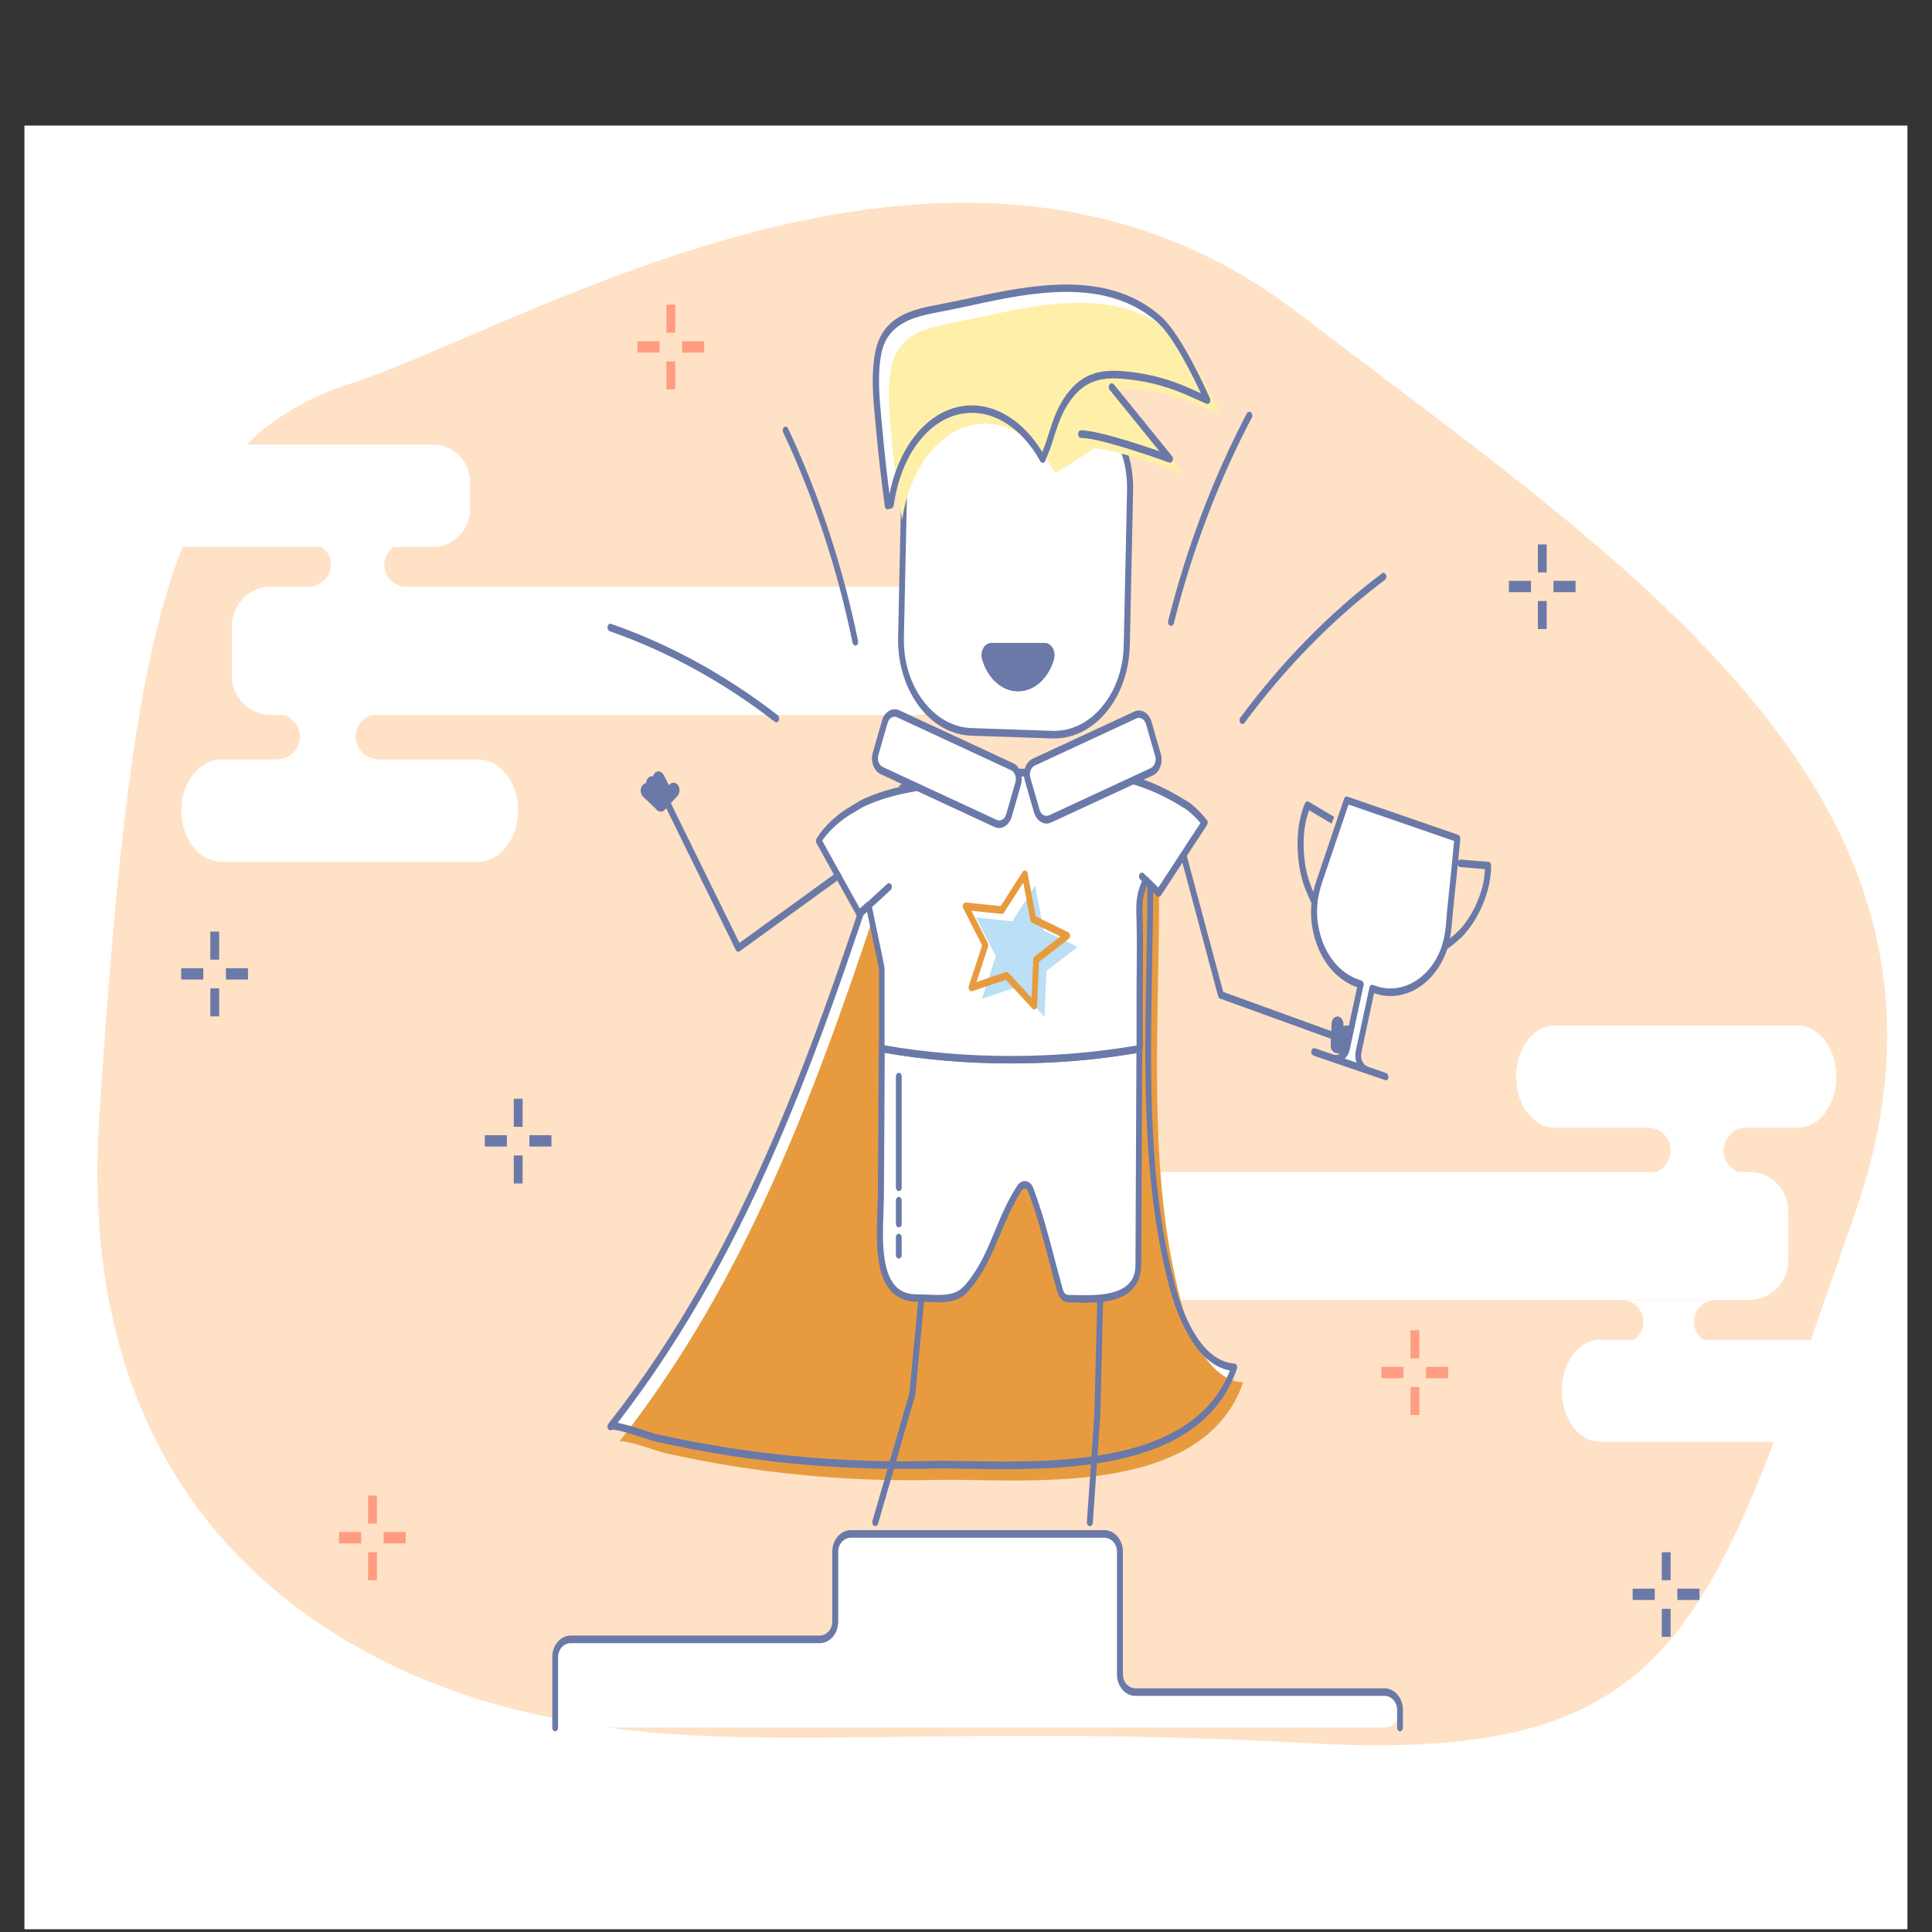 <?xml version="1.0" encoding="utf-8"?>
<!-- Generator: Adobe Illustrator 19.2.0, SVG Export Plug-In . SVG Version: 6.00 Build 0)  -->
<svg version="1.1" xmlns="http://www.w3.org/2000/svg" xmlns:xlink="http://www.w3.org/1999/xlink" x="0px" y="0px"
	 viewBox="0 0 1400 1400" style="enable-background:new 0 0 1400 1400;" xml:space="preserve">
<rect x="0" y="0" width="1400" height="1400" fill="#333333" stroke="none"/>
<style type="text/css">
	.st0{fill:#FFFFFF;}
	.st1{fill:#FFE1C5;}
	.st2{fill:#6A79A8;}
	.st3{fill:#E89B3E;}
	.st4{fill:#FFF0A9;}
	.st5{fill:#BBDFF5;}
	.st6{fill:#FF9C81;}
</style>
<g id="_x2014_ÎÓÈ_x5F_1_x5F_1_x5F_">
	<g id="XMLID_32_">
		<rect x="17.7" y="91" class="st0" width="1364.5" height="1307"/>
	</g>
	<g>
		<path class="st1" d="M405.1,1245.7c-27.5-5.7-357.5-56.9-333.2-434.9S126.8,319.2,255,277.6C383.3,236,695.2,39.2,939.9,226.3
			s508.8,354.9,404,653.7c-104.8,298.8-122,398.4-395.4,383.2S535.7,1272.8,405.1,1245.7z"/>
	</g>
	<g id="XMLID_28_">
		<g id="XMLID_36_">
			<path class="st0" d="M196.4,425.1h467.3c15.6,0,28.4,12.8,28.4,28.4v36.2c0,15.6-12.8,28.4-28.4,28.4H196.4
				c-15.6,0-28.4-12.8-28.4-28.4v-36.2C168,437.9,180.7,425.1,196.4,425.1z"/>
		</g>
		<g id="XMLID_35_">
			<path class="st0" d="M160.6,550.3h185.7c16.1,0,29.2,16.7,29.2,37.1l0,0c0,20.4-13.2,37.1-29.2,37.1H160.6
				c-16.1,0-29.2-16.7-29.2-37.1l0,0C131.3,567,144.5,550.3,160.6,550.3z"/>
		</g>
		<g id="XMLID_34_">
			<path class="st0" d="M123.8,322.1h189.7c15,0,27.2,12.2,27.2,27.2v19.8c0,15-12.2,27.2-27.2,27.2H123.8
				c-15,0-27.2-12.2-27.2-27.2v-19.8C96.6,334.4,108.8,322.1,123.8,322.1z"/>
		</g>
		<g id="XMLID_33_">
			<path class="st0" d="M223.4,393.4c9.1,0,16.4,7.1,16.4,15.9s-7.3,15.9-16.4,15.9h71.5c-9.1,0-16.4-7.1-16.4-15.9
				s7.3-15.9,16.4-15.9H223.4z"/>
		</g>
		<g id="XMLID_30_">
			<path class="st0" d="M200.2,517.2c9.4,0,17.1,7.4,17.1,16.6s-7.7,16.6-17.1,16.6h74.6c-9.4,0-17.1-7.4-17.1-16.6
				s7.7-16.6,17.1-16.6H200.2z"/>
		</g>
	</g>
	<g id="XMLID_8_">
		<g id="XMLID_27_">
			<path class="st0" d="M1267.5,942H825.9c-15.6,0-28.4-12.8-28.4-28.4v-36c0-15.6,12.8-28.4,28.4-28.4h441.6
				c15.6,0,28.4,12.8,28.4,28.4v36C1295.9,929.2,1283.1,942,1267.5,942z"/>
		</g>
		<g id="XMLID_14_">
			<path class="st0" d="M1302.9,817.2h-176.5c-15.3,0-27.8-16.7-27.8-37l0,0c0-20.4,12.5-37,27.8-37h176.5c15.3,0,27.8,16.7,27.8,37
				l0,0C1330.7,800.5,1318.2,817.2,1302.9,817.2z"/>
		</g>
		<g id="XMLID_13_">
			<path class="st0" d="M1336,1044.8h-176.5c-15.3,0-27.8-16.7-27.8-37l0,0c0-20.4,12.5-37,27.8-37H1336c15.3,0,27.8,16.7,27.8,37
				l0,0C1363.8,1028.1,1351.2,1044.8,1336,1044.8z"/>
		</g>
		<g id="XMLID_10_">
			<path class="st0" d="M1243.2,973.7c-8.6,0-15.6-7.1-15.6-15.8c0-8.7,7-15.8,15.6-15.8h-68c8.6,0,15.6,7.1,15.6,15.8
				c0,8.7-7,15.8-15.6,15.8H1243.2z"/>
		</g>
		<g id="XMLID_9_">
			<path class="st0" d="M1265.3,850.2c-9,0-16.3-7.4-16.3-16.5s7.3-16.5,16.3-16.5h-71c9,0,16.3,7.4,16.3,16.5s-7.3,16.5-16.3,16.5
				H1265.3z"/>
		</g>
	</g>
	<g>
		<g>
			<path class="st0" d="M1003.2,1251.9H413.5c-6.2,0-11.2-5.8-11.2-12.9v-38.2c0-7.1,5-12.9,11.2-12.9H594c6.2,0,11.2-5.8,11.2-12.9
				v-50.7c0-7.1,5-12.9,11.2-12.9h183.8c6.2,0,11.2,5.8,11.2,12.9v88.9c0,7.1,5,12.9,11.2,12.9h180.4c6.2,0,11.2,5.8,11.2,12.9l0,0
				C1014.5,1246.1,1009.4,1251.9,1003.2,1251.9z"/>
		</g>
		<g>
			<path class="st2" d="M1014.5,1254.6c-1.2,0-2.1-1.2-2.1-2.7V1239c0-5.6-4.1-10.1-9.1-10.1H822.8c-7.4,0-13.4-7-13.4-15.6v-88.9
				c0-5.6-4.1-10.1-9.1-10.1H616.5c-5,0-9.1,4.6-9.1,10.1v50.7c0,8.6-6,15.6-13.4,15.6H413.5c-5,0-9.1,4.6-9.1,10.1v51.1
				c0,1.5-1,2.7-2.1,2.7c-1.2,0-2.1-1.2-2.1-2.7v-51.1c0-8.6,6-15.6,13.4-15.6H594c5,0,9.1-4.6,9.1-10.1v-50.7
				c0-8.6,6-15.6,13.4-15.6h183.8c7.4,0,13.4,7,13.4,15.6v88.9c0,5.6,4.1,10.1,9.1,10.1h180.4c7.4,0,13.4,7,13.4,15.6v12.9
				C1016.6,1253.4,1015.6,1254.6,1014.5,1254.6z"/>
		</g>
	</g>
	<g>
		<g>
			<path class="st2" d="M900.4,524.6c-0.5,0-1.1-0.2-1.5-0.7c-0.9-1-0.9-2.8-0.1-3.9c30.2-40.7,64.7-75.9,102.6-104.5
				c1-0.8,2.3-0.3,2.9,1c0.6,1.3,0.3,3-0.8,3.7c-37.5,28.3-71.7,63.1-101.6,103.5C901.5,524.3,900.9,524.6,900.4,524.6z"/>
		</g>
		<g>
			<path class="st2" d="M848.6,453.5c-0.2,0-0.4,0-0.7-0.1c-1.1-0.5-1.8-2-1.4-3.4c13.4-53.3,32.6-103.9,57-150.4
				c0.7-1.3,2-1.6,3-0.8c1,0.8,1.3,2.5,0.6,3.8c-24.2,46.1-43.3,96.3-56.5,149.1C850.3,452.8,849.5,453.5,848.6,453.5z"/>
		</g>
		<g>
			<path class="st2" d="M619.9,467.8c-1,0-1.8-0.8-2.1-2c-11-53.6-28-105-50.3-152.6c-0.6-1.3-0.3-3,0.7-3.7c1-0.8,2.3-0.3,2.9,1
				c22.5,48.1,39.6,99.9,50.7,154c0.3,1.5-0.4,2.9-1.5,3.3C620.3,467.8,620.1,467.8,619.9,467.8z"/>
		</g>
		<g>
			<path class="st2" d="M562.5,523.4c-0.4,0-0.8-0.1-1.1-0.4c-37.3-28.9-77.5-50.9-119.6-65.6c-1.1-0.4-1.8-1.9-1.5-3.4
				c0.3-1.5,1.5-2.3,2.6-1.9c42.5,14.8,83.1,37.1,120.7,66.2c1,0.8,1.3,2.5,0.7,3.8C564,522.9,563.3,523.4,562.5,523.4z"/>
		</g>
	</g>
	<g>
		<g>
			<g>
				<path class="st0" d="M653.6,570.9c-55.5,170.3-105.9,328.9-211.2,462.9c2.1-2.6,29.8,7.5,32.9,8.1
					c65.1,14.6,130.7,21,196.8,19.5c60.3-1.3,192.8,14.8,222.4-70.6c-23-1.6-37.6-30.9-44.8-57.8c-25.3-94-15.8-200.9-16.1-298.5
					c0-2.2-0.2-64.7-0.2-64.7C833.3,569.8,653.6,570.9,653.6,570.9z"/>
			</g>
			<g>
				<path class="st3" d="M659.9,582C604.4,752.3,554,910.9,448.7,1044.8c2.1-2.6,29.8,7.5,32.9,8.1c65.1,14.6,130.7,21,196.8,19.5
					c60.3-1.3,192.8,14.8,222.4-70.6c-23-1.6-37.6-30.9-44.8-57.8c-25.3-94-15.8-200.9-16.1-298.5c0-2.2-0.2-64.7-0.2-64.7
					C839.6,580.8,659.9,582,659.9,582z"/>
			</g>
			<g>
				<path class="st2" d="M727.8,1064.6c-9.3,0-18.2-0.1-26.6-0.3c-10.6-0.2-20.7-0.3-29.1-0.1c-66.3,1.5-132.6-5.1-197.2-19.6
					c-0.8-0.2-2.5-0.7-5.8-1.8c-6.2-2-22.5-7.4-25.6-6.7c-0.8,0.7-1.9,0.5-2.7-0.4c-0.8-1.1-0.8-2.8,0-3.9
					C543.8,901,594.6,745.1,648.3,580.1l3.3-10.2c0.3-1,1.1-1.7,2-1.7c179.7-1.1,179.7-1.1,179.7-1.1c1.2,0,2.1,1.2,2.1,2.7
					c0,0,0,0,0,0.1c0,0.9,0.1,21.5,0.2,61.1l0,3.5c0.1,21.3-0.3,43.4-0.7,64.8c-1.5,78.5-3,159.8,16.7,232.8
					c4.4,16.2,17.3,54.2,42.9,56c0.7,0,1.3,0.5,1.7,1.3c0.4,0.8,0.4,1.7,0.1,2.5C873.7,1057.6,792.8,1064.6,727.8,1064.6z
					 M680.7,1058.6c6.4,0,13.3,0.1,20.6,0.2c65.2,1,163.2,2.6,190-65.7c-26.1-4.6-39.1-42.7-43.6-59.3c-19.9-74-18.4-155.7-17-234.7
					c0.4-21.4,0.8-43.5,0.7-64.7l-0.2-57c0-2.1,0-3.7,0-4.9L655,573.7l-2.8,8.5C599,745.8,548.7,900.4,447.6,1031
					c4.2,0.8,11.1,2.8,22.6,6.5c2.6,0.8,4.8,1.6,5.5,1.7c64.3,14.4,130.3,21,196.3,19.5C674.7,1058.7,677.6,1058.6,680.7,1058.6z
					 M443.9,1035.7C443.9,1035.7,443.9,1035.7,443.9,1035.7C443.9,1035.7,443.9,1035.7,443.9,1035.7z"/>
			</g>
		</g>
		<g id="XMLID_12_">
			<path class="st2" d="M789.8,1105.9c-0.1,0-0.1,0-0.2,0c-1.2-0.1-2.1-1.5-2-3l5.5-79.3l2-82.6c0-1.5,1-2.6,2.1-2.6c0,0,0,0,0.1,0
				c1.2,0,2.1,1.3,2.1,2.8l-2,82.7c0,0.1,0,0.1,0,0.2l-5.5,79.3C791.9,1104.8,790.9,1105.9,789.8,1105.9z"/>
		</g>
		<g id="XMLID_11_">
			<path class="st2" d="M634.2,1105.9c-0.2,0-0.5-0.1-0.7-0.2c-1.1-0.5-1.7-2.1-1.3-3.5l26.8-92.7l6.5-69.2c0.1-1.5,1.2-2.6,2.4-2.4
				c1.2,0.2,2,1.5,1.9,3l-6.5,69.5c0,0.2-0.1,0.4-0.1,0.6l-26.9,93C635.9,1105.2,635.1,1105.9,634.2,1105.9z"/>
		</g>
		<g>
			<g id="XMLID_6_">
				<path class="st0" d="M638.3,867.4c-0.2,22.4-5.7,63.9,17.4,71.9c4,1.4,8.1,1.4,12.3,1.4c9.2,0,20.8,2.2,29.1-4.1
					c2-1.5,3.7-3.4,5.3-5.4c17.4-21.2,21.1-47,36.6-70.5c2.2-3.3,6.4-2.7,7.9,1.2c8.7,22.8,14.2,47.5,20.8,71.3
					c1.4,5,2.9,7.8,7.2,7.8c15.8-0.1,50,3.6,50.1-24.5l0.7-156.6c-28.9,5.1-60.5,8-93.2,8c-33,0-64.4-2.9-93.5-8.1
					C638.9,759.8,638.6,831.7,638.3,867.4z"/>
				<path class="st2" d="M786.1,944c-2.1,0-4.2,0-6-0.1c-1.9,0-3.6-0.1-5.2-0.1c0,0,0,0-0.1,0c-6,0-7.9-5-9.2-9.6
					c-1.8-6.4-3.5-12.9-5.1-19.2c-4.5-17.3-9.2-35.3-15.6-51.9c-0.4-1-1.1-1.7-2-1.8c-0.9-0.1-1.7,0.3-2.3,1.1
					c-6.8,10.3-11.3,21.3-15.8,31.9c-5.5,13.2-11.1,26.8-21,38.8c-1.7,2.1-3.5,4.2-5.7,5.8c-7.2,5.4-16.4,5-24.5,4.6
					c-2-0.1-3.9-0.2-5.7-0.2c-0.1,0-0.3,0-0.4,0c-4.1,0-8.3,0-12.4-1.5c-21.5-7.5-20.2-40.2-19.3-64.1c0.1-3.8,0.3-7.3,0.3-10.5
					c0.3-35.3,0.7-106.9,0.7-107.6c0-0.8,0.3-1.5,0.7-2c0.5-0.5,1.1-0.7,1.7-0.6c29.8,5.3,61.1,8.1,93.2,8.1
					c32.1,0,63.4-2.7,92.9-7.9c0.6-0.1,1.2,0.1,1.7,0.6c0.5,0.5,0.7,1.3,0.7,2.1l-0.7,156.6c0,6.6-1.8,12.1-5.2,16.3
					C814,942.8,798.5,944,786.1,944z M775.3,938.4c1.5,0,3.1,0,4.8,0.1c12.3,0.2,30.9,0.5,38.8-9.4c2.6-3.2,3.9-7.3,3.9-12.5
					l0.7-153.5c-29,5-59.7,7.5-91.1,7.5c-31.4,0-62.1-2.6-91.3-7.7c-0.1,14.2-0.3,73.4-0.6,104.5l0,0c0,3.2-0.2,6.9-0.3,10.7
					c-0.8,22.1-2,52.3,16.1,58.6c3.7,1.3,7.8,1.3,11.7,1.3c0,0,0,0,0,0c1.9,0,3.8,0.1,5.8,0.2c7.9,0.3,16.1,0.7,22.2-3.9
					c1.7-1.3,3.2-2.9,4.9-5c9.3-11.4,14.6-24,20.1-37.4c4.5-10.9,9.2-22.1,16.3-32.9c1.5-2.3,3.8-3.4,6.1-3.1
					c2.3,0.4,4.3,2.2,5.3,4.9c6.4,16.9,11.2,35,15.8,52.5c1.6,6.3,3.4,12.8,5.1,19.1c1.3,4.8,2.3,6,5.1,6
					C774.9,938.4,775.1,938.4,775.3,938.4z M638.3,867.4L638.3,867.4L638.3,867.4z"/>
			</g>
			<g id="XMLID_5_">
				<path class="st2" d="M651.3,912c-1.2,0-2.1-1.2-2.1-2.7v-12.6c0-1.5,1-2.7,2.1-2.7c1.2,0,2.1,1.2,2.1,2.7v12.6
					C653.5,910.8,652.5,912,651.3,912z"/>
			</g>
			<g id="XMLID_4_">
				<path class="st2" d="M651.3,889.4c-1.2,0-2.1-1.2-2.1-2.7v-16.7c0-1.5,1-2.7,2.1-2.7c1.2,0,2.1,1.2,2.1,2.7v16.7
					C653.5,888.2,652.5,889.4,651.3,889.4z"/>
			</g>
			<g id="XMLID_3_">
				<path class="st2" d="M651.3,863.1c-1.2,0-2.1-1.2-2.1-2.7v-80.3c0-1.5,1-2.7,2.1-2.7c1.2,0,2.1,1.2,2.1,2.7v80.3
					C653.5,861.9,652.5,863.1,651.3,863.1z"/>
			</g>
		</g>
		<g>
			<g>
				<path class="st0" d="M872.7,596.2c0,0-5.7-7.3-11.9-11.9l0,0c0,0-0.1,0-0.1-0.1c-0.6-0.5-1.2-0.9-1.9-1.3l0,0.1
					c-18.4-11.8-40.8-20.9-61.3-21.2c-7.2-0.1-14.3-0.3-21.5-0.6c-1.9-0.1-3.7-0.2-5.6-0.3c-4.3-0.2-8.7-0.4-13-0.5
					c-11.9-0.4-23.9-1.1-35.7,0.8c-6.1,1-12.3,2-18.4,3c-5.9,0.9-12.2,2.9-18.1,2.9c-9.7,1.6-19.5,3-29.2,5
					c-10.9,2.3-21.8,5.4-32.2,10.6l-5.8,3.5l0,0c-0.7,0.4-1.4,0.8-2.1,1.2l-0.9,0.5c0,0,0,0,0,0c-15.6,9.9-21.9,21.2-21.9,21.2
					l29.5,53.1l6.8-6.2c5,24,9.5,45.3,9.5,45.9v57.8c29.1,5.2,60.7,8.1,93.7,8.1c32.7,0,64.1-2.8,93-8l0-0.1c0-13.3-0.1-26.5,0-39.8
					c0-17.4,0.4-34.7,0-52.1c-0.1-6.6-0.6-13.3,0.8-19.7c0.3-1.4,0.7-2.7,1.1-4c0.8-2.2,1.7-4.4,2.7-6.5l9.2,9.3L872.7,596.2z"/>
				<path class="st2" d="M732.7,770.6c-32.4,0-64-2.7-94-8.1c-1.1-0.2-1.8-1.3-1.8-2.7v-57.5c-0.2-1.3-1.7-8.7-8.6-41.6l-4.2,3.9
					c-0.5,0.4-1,0.6-1.6,0.5c-0.6-0.1-1.1-0.5-1.4-1.1l-29.5-53.1c-0.5-0.9-0.5-2.2,0-3.1c0.3-0.5,6.7-11.9,22.4-22
					c0.1-0.1,0.2-0.1,0.3-0.2l0.9-0.5c0.7-0.4,1.4-0.8,2.1-1.3l5.8-3.5c0,0,0.1,0,0.1-0.1c9.1-4.6,19.5-8,32.6-10.8
					c7.5-1.6,15.2-2.8,22.7-4c2.2-0.3,4.4-0.7,6.6-1.1c0.1,0,0.2,0,0.3,0c3.8,0,7.8-0.9,11.8-1.7c2-0.4,4-0.9,6-1.2l18.4-3
					c10.9-1.8,22.1-1.4,32.9-1l3.1,0.1c4.4,0.2,8.7,0.3,13.1,0.5l5.6,0.3c6.4,0.3,13.4,0.5,21.4,0.6c25.3,0.4,49.4,13.4,61.8,21.3
					c0.2,0,0.3,0.1,0.5,0.2c0.6,0.4,1.2,0.8,2,1.4c0.1,0,0.1,0.1,0.2,0.1c6.4,4.7,12,12,12.3,12.3c0.8,1,0.8,2.6,0.1,3.7l-33.2,50.8
					c-0.7,1.1-2.1,1.3-3,0.4l-7.3-7.3c-0.5,1.2-1,2.4-1.3,3.5c-0.4,1.3-0.8,2.5-1,3.7c-1.1,5-1,10.2-0.8,15.7c0,1.1,0.1,2.1,0.1,3.2
					c0.2,12.1,0.1,24.4,0.1,36.2c0,5.3-0.1,10.6-0.1,15.9c0,6.6,0,13.3,0,19.9c0,6.6,0,13.3,0,19.9c0,0,0,0.1,0,0.2
					c-0.1,1.3-0.8,2.4-1.8,2.6C796.2,768,764.8,770.6,732.7,770.6z M641.1,757.5c29.2,5.1,60,7.7,91.6,7.7c31.3,0,61.8-2.6,90.9-7.6
					c0-5.8,0-11.7,0-17.6c0-6.6,0-13.3,0-19.9c0-5.3,0-10.6,0.1-16c0.1-11.8,0.2-24.1-0.1-36.1c0-1,0-2.1-0.1-3.1
					c-0.2-5.7-0.3-11.5,1-17.4c0.3-1.4,0.7-2.9,1.2-4.3c0.7-2.1,1.6-4.4,2.8-6.8c0.3-0.7,0.8-1.1,1.5-1.3c0.6-0.1,1.2,0.1,1.7,0.5
					l7.6,7.6l30.6-46.8c-2-2.4-6-6.7-10.1-9.8c0,0,0,0-0.1,0c0,0,0,0,0,0c-0.4-0.3-0.9-0.6-1.3-0.9c-0.2,0-0.3-0.1-0.5-0.2
					c-20.3-13-42.3-20.7-60.3-21c-8-0.1-15.1-0.3-21.5-0.6l-5.6-0.3c-4.3-0.2-8.7-0.4-13-0.5l-3.2-0.1c-10.6-0.4-21.6-0.8-32.2,0.9
					l-18.4,3c-1.9,0.3-3.8,0.7-5.8,1.1c-4.1,0.9-8.3,1.8-12.4,1.8c-2.2,0.3-4.3,0.7-6.5,1c-7.4,1.2-15,2.4-22.5,3.9
					c-12.8,2.7-22.9,6-31.7,10.4l-5.8,3.5c-0.7,0.4-1.4,0.8-2.1,1.2l-0.7,0.4c-0.1,0-0.1,0.1-0.2,0.1c-11.7,7.4-18,15.6-20.2,18.9
					l27.3,49.2l5-4.6c0.6-0.5,1.3-0.7,2-0.4s1.2,1,1.4,1.9c9.5,45.4,9.5,46,9.5,46.6V757.5z"/>
			</g>
			<g>
				<path class="st2" d="M622.7,665.1c-0.7,0-1.3-0.4-1.7-1.1c-0.7-1.2-0.5-2.9,0.5-3.8l21.4-19.7c1-0.9,2.3-0.6,3,0.6
					s0.5,2.9-0.5,3.8L624,664.6C623.6,664.9,623.2,665.1,622.7,665.1z"/>
			</g>
			<g>
				<path class="st2" d="M839.5,649.8c-0.5,0-0.9-0.2-1.3-0.6l-12-12c-0.9-0.9-1.1-2.6-0.4-3.8c0.7-1.2,2.1-1.4,3-0.5l12,12
					c0.9,0.9,1.1,2.6,0.4,3.8C840.8,649.4,840.2,649.8,839.5,649.8z"/>
			</g>
			<g>
				<g id="XMLID_68_">
					<path class="st0" d="M834.6,559.2L761,593.4c-3.9,1.8-8.2-0.7-9.6-5.7l-6.7-23.3c-1.4-4.9,0.6-10.4,4.5-12.2l73.7-34.2
						c3.9-1.8,8.2,0.7,9.6,5.7l6.7,23.3C840.5,552,838.5,557.4,834.6,559.2z"/>
					<path class="st2" d="M758.4,596.8c-3.9,0-7.6-3.1-9.1-8l-6.7-23.3c-1.8-6.3,0.8-13.4,5.7-15.7l73.7-34.2c5-2.3,10.6,1,12.4,7.3
						l6.7,23.3c0.9,3.1,0.8,6.4-0.3,9.4c-1.1,3-3,5.2-5.4,6.3L761.7,596C760.6,596.5,759.5,596.8,758.4,596.8z M825.3,520.2
						c-0.6,0-1.2,0.1-1.8,0.4l-73.7,34.2c-2.8,1.3-4.2,5.2-3.2,8.7l6.7,23.3c1,3.5,4.1,5.3,6.9,4l73.7-34.2c1.3-0.6,2.4-1.9,3-3.5
						c0.6-1.6,0.7-3.5,0.2-5.2l-6.7-23.3C829.6,521.9,827.5,520.2,825.3,520.2z"/>
				</g>
				<g id="XMLID_67_">
					<path class="st0" d="M638.9,558.4l82.5,38.3c3.9,1.8,8.2-0.7,9.6-5.7l6.7-23.3c1.4-4.9-0.6-10.4-4.5-12.2l-82.5-38.3
						c-3.9-1.8-8.2,0.7-9.6,5.7l-6.7,23.3C633,551.1,635.1,556.5,638.9,558.4z"/>
					<path class="st2" d="M724,600c-1.1,0-2.2-0.2-3.3-0.7l-82.5-38.3l0,0c-5-2.3-7.6-9.4-5.7-15.7l6.7-23.3
						c1.8-6.3,7.4-9.6,12.4-7.3l82.5,38.3c2.4,1.1,4.4,3.4,5.4,6.3c1.1,3,1.2,6.3,0.3,9.4l-6.7,23.3C731.6,596.9,727.9,600,724,600z
						 M639.7,555.8l82.5,38.3c2.8,1.3,5.9-0.5,6.9-4l6.7-23.3c0.5-1.7,0.4-3.6-0.2-5.2c-0.6-1.6-1.7-2.9-3-3.5l-82.5-38.3
						c-2.8-1.3-5.9,0.5-6.9,4l-6.7,23.3C635.5,550.6,636.9,554.5,639.7,555.8L639.7,555.8z"/>
				</g>
			</g>
		</g>
		<g>
			<g>
				<g id="XMLID_56_">
					<path class="st0" d="M762.5,532.4l-58.6-2c-29-1-51.8-31.7-51-68.5l2.4-112c0.8-36.8,24.9-65.8,53.9-64.8l58.6,2
						c29,1,51.8,31.7,51,68.5l-2.4,112C815.7,504.4,791.5,533.4,762.5,532.4z"/>
				</g>
				<g id="XMLID_57_">
					<path class="st2" d="M764,535.1c-0.5,0-1,0-1.5,0l-58.6-2c-14.6-0.5-28.2-8.2-38.2-21.7c-10-13.5-15.3-31.1-14.9-49.6l2.4-112
						c0.4-18.5,6.5-35.8,17.1-48.5c10.6-12.7,24.5-19.5,39.1-19l58.6,2c14.6,0.5,28.2,8.2,38.2,21.7c10,13.5,15.3,31.1,14.9,49.6
						l-2.4,112c-0.4,18.5-6.5,35.8-17.1,48.5C791.3,528.4,778,535.1,764,535.1z M762.6,529.6c13.5,0.4,26.2-5.7,36-17.5
						c9.8-11.7,15.4-27.6,15.7-44.7l2.4-112c0.4-17.1-4.5-33.3-13.8-45.7c-9.2-12.4-21.7-19.5-35.2-20l-58.6-2
						c-13.4-0.5-26.2,5.7-36,17.5c-9.8,11.7-15.4,27.6-15.7,44.7l-2.4,112c-0.4,17.1,4.5,33.3,13.8,45.7c9.2,12.4,21.7,19.5,35.2,20
						L762.6,529.6z"/>
				</g>
			</g>
			<g>
				<path class="st2" d="M757.1,465.9c4.8,0,8.3,6,6.7,11.7c-3.8,13.6-14,23.4-26.1,23.4c-12,0-22.3-9.8-26.1-23.4
					c-1.6-5.7,1.9-11.7,6.7-11.7C728.7,465.9,746.6,465.9,757.1,465.9z"/>
			</g>
		</g>
		<g>
			<path class="st2" d="M535,689.7c-0.7,0-1.4-0.5-1.8-1.3l-52.5-107c-0.6-1.3-0.3-3,0.7-3.8c1-0.8,2.3-0.4,3,0.9l51.4,104.8
				l70.5-51.1c1-0.7,2.3-0.3,2.9,1c0.6,1.3,0.2,3-0.8,3.7L536,689.3C535.7,689.6,535.3,689.7,535,689.7z"/>
		</g>
		<g>
			<g>
				<path class="st2" d="M478.8,588.1c-0.9,0-1.8-0.4-2.6-1.1l-10.2-9.7c-1.9-1.8-2.3-5.2-0.9-7.6c1.4-2.4,4.1-2.9,6-1.1l10.2,9.7
					c1.9,1.8,2.3,5.2,0.9,7.6C481.4,587.3,480.1,588.1,478.8,588.1z"/>
			</g>
			<g id="XMLID_1_">
				<path class="st2" d="M483.6,582.3c-0.8,0-1.6-0.3-2.3-0.9c-4.7-3.8-10-8-10.8-8.7c-1.9-1.2-2.8-4-2.1-6.6
					c0.7-2.6,2.8-4.1,4.8-3.6c0.3-1,0.9-1.9,1.6-2.6c2-1.7,4.6-1,6,1.5l6.4,12.3c1.1,2.1,0.9,5-0.5,6.8
					C485.8,581.7,484.7,582.3,483.6,582.3z"/>
			</g>
			<g>
				<path class="st2" d="M478.8,588.1c-1.2,0-2.4-0.7-3.3-1.9c-1.5-2.3-1.3-5.7,0.5-7.7l9.3-10c1.8-2,4.5-1.7,6.1,0.6
					c1.5,2.3,1.3,5.7-0.5,7.7l-9.3,10C480.8,587.6,479.8,588.1,478.8,588.1z"/>
			</g>
		</g>
		<g>
			<g>
				<g id="XMLID_7_">
					<path class="st2" d="M968,753.9c-0.2,0-0.4,0-0.6-0.1l-83.3-30.2c-0.7-0.2-1.2-0.9-1.4-1.7l-26.6-99.5c-0.4-1.4,0.2-3,1.3-3.5
						c1.1-0.5,2.3,0.3,2.7,1.7l26.3,98.2l82.2,29.8c1.1,0.4,1.8,1.9,1.5,3.4C969.8,753.1,969,753.9,968,753.9z"/>
				</g>
			</g>
			<g>
				<g>
					<path class="st2" d="M982.1,767.2c-0.3,0-0.7-0.1-1-0.2l-13.5-4.2c-2.3-0.7-3.7-3.7-3.2-6.6c0.6-2.9,2.9-4.7,5.2-4l13.5,4.2
						c2.3,0.7,3.7,3.7,3.2,6.6C985.8,765.5,984,767.2,982.1,767.2z"/>
				</g>
				<g id="XMLID_25_">
					<path class="st2" d="M983,760.3c-0.6,0-1.1-0.1-1.6-0.4c-1.1-0.5-8.7-3.6-13.4-5.5c-2-0.8-3.2-3.2-3-5.8c0.2-2.6,1.9-4.6,4-4.8
						l12.8-1.2c2.4-0.2,4.4,2,4.6,5.1c0.1,1.1-0.1,2.2-0.6,3.1c1.5,1.7,1.9,4.6,0.9,6.9C985.9,759.3,984.4,760.3,983,760.3z"/>
				</g>
				<g>
					<path class="st2" d="M968.6,763c-0.1,0-0.1,0-0.2,0c-2.4-0.1-4.2-2.7-4.1-5.7l0.6-15.5c0.1-3,2.1-5.3,4.5-5.2
						c2.4,0.1,4.2,2.7,4.1,5.7l-0.6,15.5C972.8,760.7,970.9,763,968.6,763z"/>
				</g>
			</g>
		</g>
		<g>
			<g>
				<path class="st0" d="M820.4,272.5c14.1,1.7,27.9,5.7,41.2,11.6l13.2,5.9c0,0-19.3-44.6-34.6-58.3c-26-23.3-59.6-24.9-90.2-21.4
					c-23.7,2.7-47,8.9-70.5,13.3c-16.6,3.2-38.2,7.6-43.1,31.9c-3.6,17.7-1.2,36.1,0.4,54c1.7,19.1,4.8,38.1,7.4,57
					c4.8-34.8,24.9-63.4,50.7-69c23.3-5.1,46.2,9.4,60.5,35.1l27.9-18.1c16,0.3,64.4,18,64.4,18l-49-60.4
					C805.5,271.1,812.6,271.6,820.4,272.5z"/>
			</g>
			<g>
				<path class="st4" d="M829.9,283c14.1,1.7,27.9,5.7,41.2,11.6l13.2,5.9c0,0-19.3-44.6-34.6-58.3c-26-23.3-59.6-24.9-90.2-21.4
					c-23.7,2.7-47,8.9-70.5,13.3c-16.6,3.2-38.2,7.6-43.1,31.9c-3.6,17.7-1.2,36.1,0.4,54c1.7,19.1,4.8,38.1,7.4,57
					c4.8-34.8,24.9-63.4,50.7-69c23.3-5.1,46.2,9.4,60.5,35.1l27.9-18.1c16,0.3,64.4,18,64.4,18l-49-60.4
					C814.9,281.6,822.1,282.1,829.9,283z"/>
			</g>
			<g>
				<path class="st2" d="M645.4,368.6c-0.1,0-0.2,0-0.4,0c-1.2-0.3-1.9-1.7-1.7-3.2c5.2-37.2,25.3-64.9,51.3-70.6
					c23.3-5.1,47.4,8.8,62.7,36.2c0.7,1.2,0.5,2.9-0.5,3.8c-1,0.9-2.3,0.6-3-0.7c-14.3-25.7-36.7-38.7-58.4-34
					c-24.2,5.3-42.9,31.3-47.8,66.2C647.3,367.7,646.4,368.6,645.4,368.6z"/>
			</g>
			<g id="XMLID_18_">
				<path class="st2" d="M643.3,369.2c-1,0-1.9-0.9-2.1-2.3c-2.6-18.9-4.8-38.1-6.5-57.1c-0.2-2-0.4-4.1-0.6-6.2
					c-1.5-16-3-32.6,0.2-48.8c5.3-26.3,28.1-30.7,44.8-33.9c7.6-1.5,15.4-3.1,22.9-4.7c15.6-3.4,31.7-6.8,47.8-8.6
					c25.6-2.9,63-3.8,91.7,21.9c15.5,13.9,34.5,57.4,35.3,59.2c0.4,1,0.3,2.2-0.2,3.1c-0.6,0.9-1.5,1.2-2.4,0.8l-13.2-5.9
					c-13.4-6-27.1-9.8-40.7-11.5c-18.9-2.3-34.4-2.3-47.4,19.2c-4.3,7.1-6.5,14.1-8.9,21.5c-1.8,5.8-3.7,11.8-6.7,18
					c-0.6,1.3-1.9,1.7-2.9,0.9c-1-0.8-1.3-2.5-0.7-3.7c2.8-5.9,4.6-11.7,6.4-17.3c2.4-7.4,4.8-15.1,9.4-22.8
					c14.3-23.7,31.6-23.7,51.2-21.3c14,1.7,28,5.6,41.7,11.8l7.8,3.5c-5.9-12.7-19.8-40.9-31.1-51.1c-27.5-24.7-63.9-23.8-88.8-21
					c-15.9,1.8-31.9,5.2-47.4,8.6c-7.5,1.6-15.3,3.3-22.9,4.7c-15.5,3-36.7,7-41.3,29.8c-3,15.2-1.5,31.3-0.1,46.8
					c0.2,2.1,0.4,4.1,0.6,6.2c1.7,18.9,3.8,38,6.4,56.8c0.2,1.5-0.6,2.9-1.7,3.2C643.5,369.2,643.4,369.2,643.3,369.2z"/>
			</g>
			<g id="XMLID_17_">
				<path class="st2" d="M847.8,335.3c-0.2,0-0.4,0-0.6-0.1c-0.5-0.2-48.3-17.7-63.9-17.9c-1.2,0-2.1-1.3-2.1-2.8
					c0-1.5,0.9-2.7,2.2-2.7c12.3,0.2,42.3,10.2,56.8,15.2l-36.1-44.5c-0.9-1-0.9-2.8,0-3.9c0.8-1.1,2.2-1.1,3-0.1l42.2,52
					c0.7,0.9,0.9,2.2,0.4,3.3C849.2,334.8,848.5,335.3,847.8,335.3z"/>
			</g>
		</g>
	</g>
	<g>
		<g>
			<path class="st0" d="M1046.4,688.1c-0.3,1-0.7,1.9-1.1,2.9c-2.6,5.9-6.1,11.3-10.2,15.6c-8.2,8.6-18.9,13.2-29.6,12.4
				c-3-0.2-6-0.8-8.9-1.8l-2.2-0.8l-9.8,45.6c-0.6,2.8-0.3,5.8,0.8,8.3c1.1,2.5,3,4.4,5.2,5.1l13.5,4.7c1,0.3-52.9-18.1-51.9-17.9
				l13.4,4.6c2.2,0.9,4.6,0.4,6.6-1.1c2-1.5,3.4-3.8,4-6.6l9.8-45.6l-2.2-0.8c-7.6-2.6-14.5-7.8-19.9-15.1
				c-5.2-7-8.9-15.9-10.6-25.3c-1.1-6.1-1.3-12.5-0.6-18.8c0.1-1.1,0.3-2.2,0.5-3.3c0.9-5.1,2.4-9.9,4.1-14.7c1-2.9,2-5.9,3-8.9
				c2.3-6.8,4.6-13.7,7-20.5c2.1-6.1,4.1-12.2,6.2-18.4c0.6-1.9,1.3-3.8,1.9-5.6c0.1-0.2,0.6-2.1,0.7-2.1l80.1,27.6
				c-0.7,7.4-1.5,14.8-2.2,22.2c-0.9,9.3-2,18.7-2.9,28c-0.8,8.3-1.1,16.8-3.1,24.8C1047.6,684.4,1047,686.3,1046.4,688.1z"/>
			<path class="st2" d="M1004.2,782.8c-0.1,0-0.3,0-0.4-0.1c0,0-0.1,0-0.1,0v0l-0.5-0.2c-3.6-1.2-21-7.2-25.5-8.7
				c-6.5-2.2-13-4.5-17.8-6.1c-2.4-0.8-4.5-1.5-5.9-2c-0.7-0.2-1.3-0.4-1.8-0.7l-0.4-0.2l0,0c-1.3-0.6-1.8-1.4-1.6-3
				c0.2-1.5,1.3-2.4,2.4-2.3c0.1,0,0.2,0,0.3,0.1l13.4,4.6c1.6,0.6,3.3,0.4,4.9-0.8c1.5-1.1,2.6-2.9,3-5l9.2-43l-0.2-0.1
				c-8-2.8-15.2-8.2-20.9-15.8c-5.5-7.4-9.4-16.6-11.2-26.6c-1.2-6.4-1.4-13.1-0.6-19.7c0.1-1.1,0.3-2.3,0.5-3.5
				c1-5.8,2.7-11,4.2-15.3c0.7-1.8,1.3-3.7,1.9-5.6c0.4-1.1,0.7-2.2,1.1-3.3l15.1-44.7c0.6-2,1.1-3.6,2.6-3.6c0.2,0,0.4,0,0.6,0.1
				l80.1,27.6c1,0.4,1.7,1.6,1.6,3l-2.2,22.2c-0.4,4.1-0.8,8.3-1.3,12.4c-0.5,5.1-1.1,10.4-1.6,15.6c-0.2,1.8-0.3,3.6-0.5,5.4
				c-0.5,6.6-1.1,13.4-2.7,19.9c-0.5,2.1-1.1,4-1.7,5.8c-0.4,1.1-0.8,2.1-1.2,3.1c-2.7,6.3-6.3,11.8-10.7,16.4
				c-8.6,9.1-20,13.8-31.1,13c-3.1-0.2-6.3-0.9-9.3-1.9l-0.2-0.1l-9.2,43c-0.5,2.1-0.2,4.3,0.6,6.3c0.9,1.9,2.3,3.3,3.9,3.9
				l13.5,4.7c1.1,0.4,1.8,1.8,1.5,3.3C1006.1,782,1005.2,782.8,1004.2,782.8z M974.5,767.1c2.8,1,5.6,1.9,8.4,2.9
				c-0.9-2.8-1-5.8-0.4-8.7l9.8-45.6c0.1-0.7,0.5-1.3,1-1.7c0.5-0.4,1.1-0.5,1.6-0.3l2.2,0.8c2.8,1,5.6,1.5,8.4,1.7
				c10,0.7,20.3-3.6,28.1-11.8c4-4.1,7.2-9.1,9.7-14.8c0.4-0.8,0.7-1.7,1-2.7c0,0,0,0,0,0c0.6-1.6,1.1-3.4,1.6-5.2
				c1.5-6,2-12.6,2.5-18.9c0.1-1.8,0.3-3.7,0.5-5.5c0.5-5.2,1.1-10.5,1.6-15.7c0.4-4.1,0.9-8.2,1.3-12.4l1.9-19.8l-76.5-26.4
				l-15.1,44.5c-0.4,1.1-0.7,2.1-1.1,3.2c-0.6,1.9-1.3,3.8-1.9,5.7c-1.4,4-3,8.9-3.9,14.2c-0.2,1.1-0.3,2.1-0.4,3.1
				c-0.7,6-0.5,12,0.6,17.8c1.6,9,5.1,17.3,10.1,24c5.1,6.9,11.6,11.8,18.9,14.3l2.2,0.8c1.1,0.4,1.8,1.9,1.5,3.3l-9.8,45.6
				C977.8,762.7,976.4,765.3,974.5,767.1z"/>
		</g>
		<g>
			<path class="st2" d="M952.3,656.1c-0.7,0-1.5-0.5-1.9-1.4l-0.4-1c-2.5-5.5-5.1-11.1-6.7-17.4c-2.3-9.1-3.3-18.7-3-28.3
				c0.2-6.2,1-11.7,2.3-16.7c2.5-9.5,3.6-10.1,4-10.3c0.6-0.3,1.2-0.3,1.8,0c0.1,0.1,18.3,10.9,18.3,10.9l-1.8,4.9
				c-9.6-5.7-14.2-8.4-16.3-9.7c-0.7,2.2-1.7,5.4-1.8,5.9c-1.2,4.5-1.9,9.4-2.1,15.2c-0.3,9,0.6,17.9,2.8,26.4
				c1.5,5.7,3.9,11.1,6.3,16.4l0.4,1c0.6,1.3,0.2,3-0.8,3.7C953,656,952.6,656.1,952.3,656.1z"/>
		</g>
		<g>
			<path class="st2" d="M1047.8,688.1c-0.7,0-1.4-0.5-1.8-1.3c-0.6-1.3-0.3-3,0.7-3.7l0.7-0.6c4.1-3.1,8.3-6.3,11.8-10.4
				c5.1-6.1,9.3-13.3,12.4-21.4c2-5.2,3.3-9.9,3.9-14.6c0.1-0.6,0.4-3.9,0.6-6.3c-2.4-0.2-7.5-0.6-18-1.5c-1.2-0.1-2.1-1.4-2-2.9
				c0.1-1.5,1.1-2.6,2.3-2.5c0,0,19.9,1.6,20.1,1.6c0.6,0,1.2,0.4,1.6,1c0.3,0.5,1,1.6-0.4,11.5c-0.7,5.2-2.1,10.4-4.3,16
				c-3.3,8.7-7.8,16.4-13.4,23c-3.8,4.5-8.2,7.9-12.5,11.1l-0.7,0.6C1048.6,688,1048.2,688.1,1047.8,688.1z M1078.2,629.9
				C1078.3,629.9,1078.3,629.9,1078.2,629.9L1078.2,629.9C1078.3,629.9,1078.3,629.9,1078.2,629.9z"/>
		</g>
	</g>
	<g id="XMLID_15_">
		<polygon class="st5" points="736.9,715.2 711.5,723.8 721.6,692.9 707.3,664.9 733.5,667.6 750.1,641.7 756.2,674.1 780.8,686.2 
			758.3,703.6 756.9,736.9 		"/>
	</g>
	<g id="XMLID_2_">
		<path class="st3" d="M749.4,731.5c-0.5,0-1-0.2-1.4-0.7L728.9,710l-24.3,8.2c-0.8,0.3-1.6-0.1-2.2-0.8c-0.5-0.8-0.7-1.9-0.4-2.8
			l9.7-29.5L698,658.2c-0.4-0.9-0.5-2,0-2.9c0.4-0.9,1.2-1.4,2-1.3l25.1,2.6l15.9-24.8c0.5-0.8,1.3-1.2,2.1-0.9c0.8,0.2,1.4,1,1.6,2
			l5.8,31.1l23.5,11.5c0.8,0.4,1.3,1.3,1.4,2.3c0.1,1-0.3,2-1,2.6L752.9,697l-1.4,31.9c0,1-0.5,2-1.3,2.4
			C749.9,731.4,749.7,731.5,749.4,731.5z M729.4,704.3c0.5,0,1,0.2,1.4,0.7l16.7,18.1l1.2-27.8c0-0.9,0.4-1.7,1-2.2l18.7-14.5
			l-20.5-10c-0.7-0.3-1.2-1-1.3-1.9l-5.1-27.1l-13.9,21.6c-0.4,0.7-1.1,1.1-1.8,1l-21.9-2.2l11.9,23.4c0.4,0.8,0.5,1.7,0.2,2.5
			l-8.4,25.7l21.2-7.2C729,704.3,729.2,704.3,729.4,704.3z"/>
	</g>
	<g id="XMLID_85_">
		<g id="XMLID_117_">
			<g id="XMLID_118_">
				<rect x="1114.4" y="394.5" class="st2" width="6.4" height="20.3"/>
			</g>
		</g>
		<g id="XMLID_113_">
			<g id="XMLID_114_">
				<rect x="1114.4" y="435.5" class="st2" width="6.4" height="20.3"/>
			</g>
		</g>
		<g id="XMLID_106_">
			<g id="XMLID_112_">
				<rect x="1093.4" y="420.9" class="st2" width="16" height="8.2"/>
			</g>
		</g>
		<g id="XMLID_86_">
			<g id="XMLID_87_">
				<rect x="1125.7" y="420.9" class="st2" width="16" height="8.2"/>
			</g>
		</g>
	</g>
	<g id="XMLID_76_">
		<g id="XMLID_83_">
			<g id="XMLID_84_">
				<rect x="152.4" y="675.1" class="st2" width="6.4" height="20.3"/>
			</g>
		</g>
		<g id="XMLID_81_">
			<g id="XMLID_82_">
				<rect x="152.4" y="716.2" class="st2" width="6.4" height="20.3"/>
			</g>
		</g>
		<g id="XMLID_79_">
			<g id="XMLID_80_">
				<rect x="131.3" y="701.6" class="st2" width="16" height="8.2"/>
			</g>
		</g>
		<g id="XMLID_77_">
			<g id="XMLID_78_">
				<rect x="163.7" y="701.6" class="st2" width="16" height="8.2"/>
			</g>
		</g>
	</g>
	<g id="XMLID_65_">
		<g id="XMLID_74_">
			<g id="XMLID_75_">
				<rect x="1022.1" y="964" class="st6" width="6.4" height="20.3"/>
			</g>
		</g>
		<g id="XMLID_72_">
			<g id="XMLID_73_">
				<rect x="1022.1" y="1005.1" class="st6" width="6.4" height="20.3"/>
			</g>
		</g>
		<g id="XMLID_70_">
			<g id="XMLID_71_">
				<rect x="1001" y="990.5" class="st6" width="16" height="8.2"/>
			</g>
		</g>
		<g id="XMLID_66_">
			<g id="XMLID_69_">
				<rect x="1033.4" y="990.5" class="st6" width="16" height="8.2"/>
			</g>
		</g>
	</g>
	<g id="XMLID_54_">
		<g id="XMLID_63_">
			<g id="XMLID_64_">
				<rect x="266.7" y="1083.7" class="st6" width="6.4" height="20.3"/>
			</g>
		</g>
		<g id="XMLID_61_">
			<g id="XMLID_62_">
				<rect x="266.7" y="1124.8" class="st6" width="6.4" height="20.3"/>
			</g>
		</g>
		<g id="XMLID_59_">
			<g id="XMLID_60_">
				<rect x="245.7" y="1110.2" class="st6" width="16" height="8.2"/>
			</g>
		</g>
		<g id="XMLID_55_">
			<g id="XMLID_58_">
				<rect x="278" y="1110.2" class="st6" width="16" height="8.2"/>
			</g>
		</g>
	</g>
	<g id="XMLID_45_">
		<g id="XMLID_52_">
			<g id="XMLID_53_">
				<rect x="482.9" y="220.8" class="st6" width="6.4" height="20.3"/>
			</g>
		</g>
		<g id="XMLID_50_">
			<g id="XMLID_51_">
				<rect x="482.9" y="261.9" class="st6" width="6.4" height="20.3"/>
			</g>
		</g>
		<g id="XMLID_48_">
			<g id="XMLID_49_">
				<rect x="461.9" y="247.3" class="st6" width="16" height="8.2"/>
			</g>
		</g>
		<g id="XMLID_46_">
			<g id="XMLID_47_">
				<rect x="494.3" y="247.3" class="st6" width="16" height="8.2"/>
			</g>
		</g>
	</g>
	<g id="XMLID_31_">
		<g id="XMLID_43_">
			<g id="XMLID_44_">
				<rect x="372.3" y="796.2" class="st2" width="6.4" height="20.3"/>
			</g>
		</g>
		<g id="XMLID_41_">
			<g id="XMLID_42_">
				<rect x="372.3" y="837.3" class="st2" width="6.4" height="20.3"/>
			</g>
		</g>
		<g id="XMLID_39_">
			<g id="XMLID_40_">
				<rect x="351.3" y="822.6" class="st2" width="16" height="8.2"/>
			</g>
		</g>
		<g id="XMLID_37_">
			<g id="XMLID_38_">
				<rect x="383.6" y="822.6" class="st2" width="16" height="8.2"/>
			</g>
		</g>
	</g>
	<g id="XMLID_16_">
		<g id="XMLID_26_">
			<g id="XMLID_29_">
				<rect x="1204.2" y="1124.8" class="st2" width="6.4" height="20.3"/>
			</g>
		</g>
		<g id="XMLID_23_">
			<g id="XMLID_24_">
				<rect x="1204.2" y="1165.8" class="st2" width="6.4" height="20.3"/>
			</g>
		</g>
		<g id="XMLID_21_">
			<g id="XMLID_22_">
				<rect x="1183.1" y="1151.2" class="st2" width="16" height="8.2"/>
			</g>
		</g>
		<g id="XMLID_19_">
			<g id="XMLID_20_">
				<rect x="1215.5" y="1151.2" class="st2" width="16" height="8.2"/>
			</g>
		</g>
	</g>
</g>
<g id="_x2014_ÎÓÈ_x5F_2">
</g>
<g id="_x2014_ÎÓÈ_x5F_3">
</g>
<g id="_x2014_ÎÓÈ_x5F_4">
</g>
<g id="_x2014_ÎÓÈ_x5F_5">
</g>
</svg>
